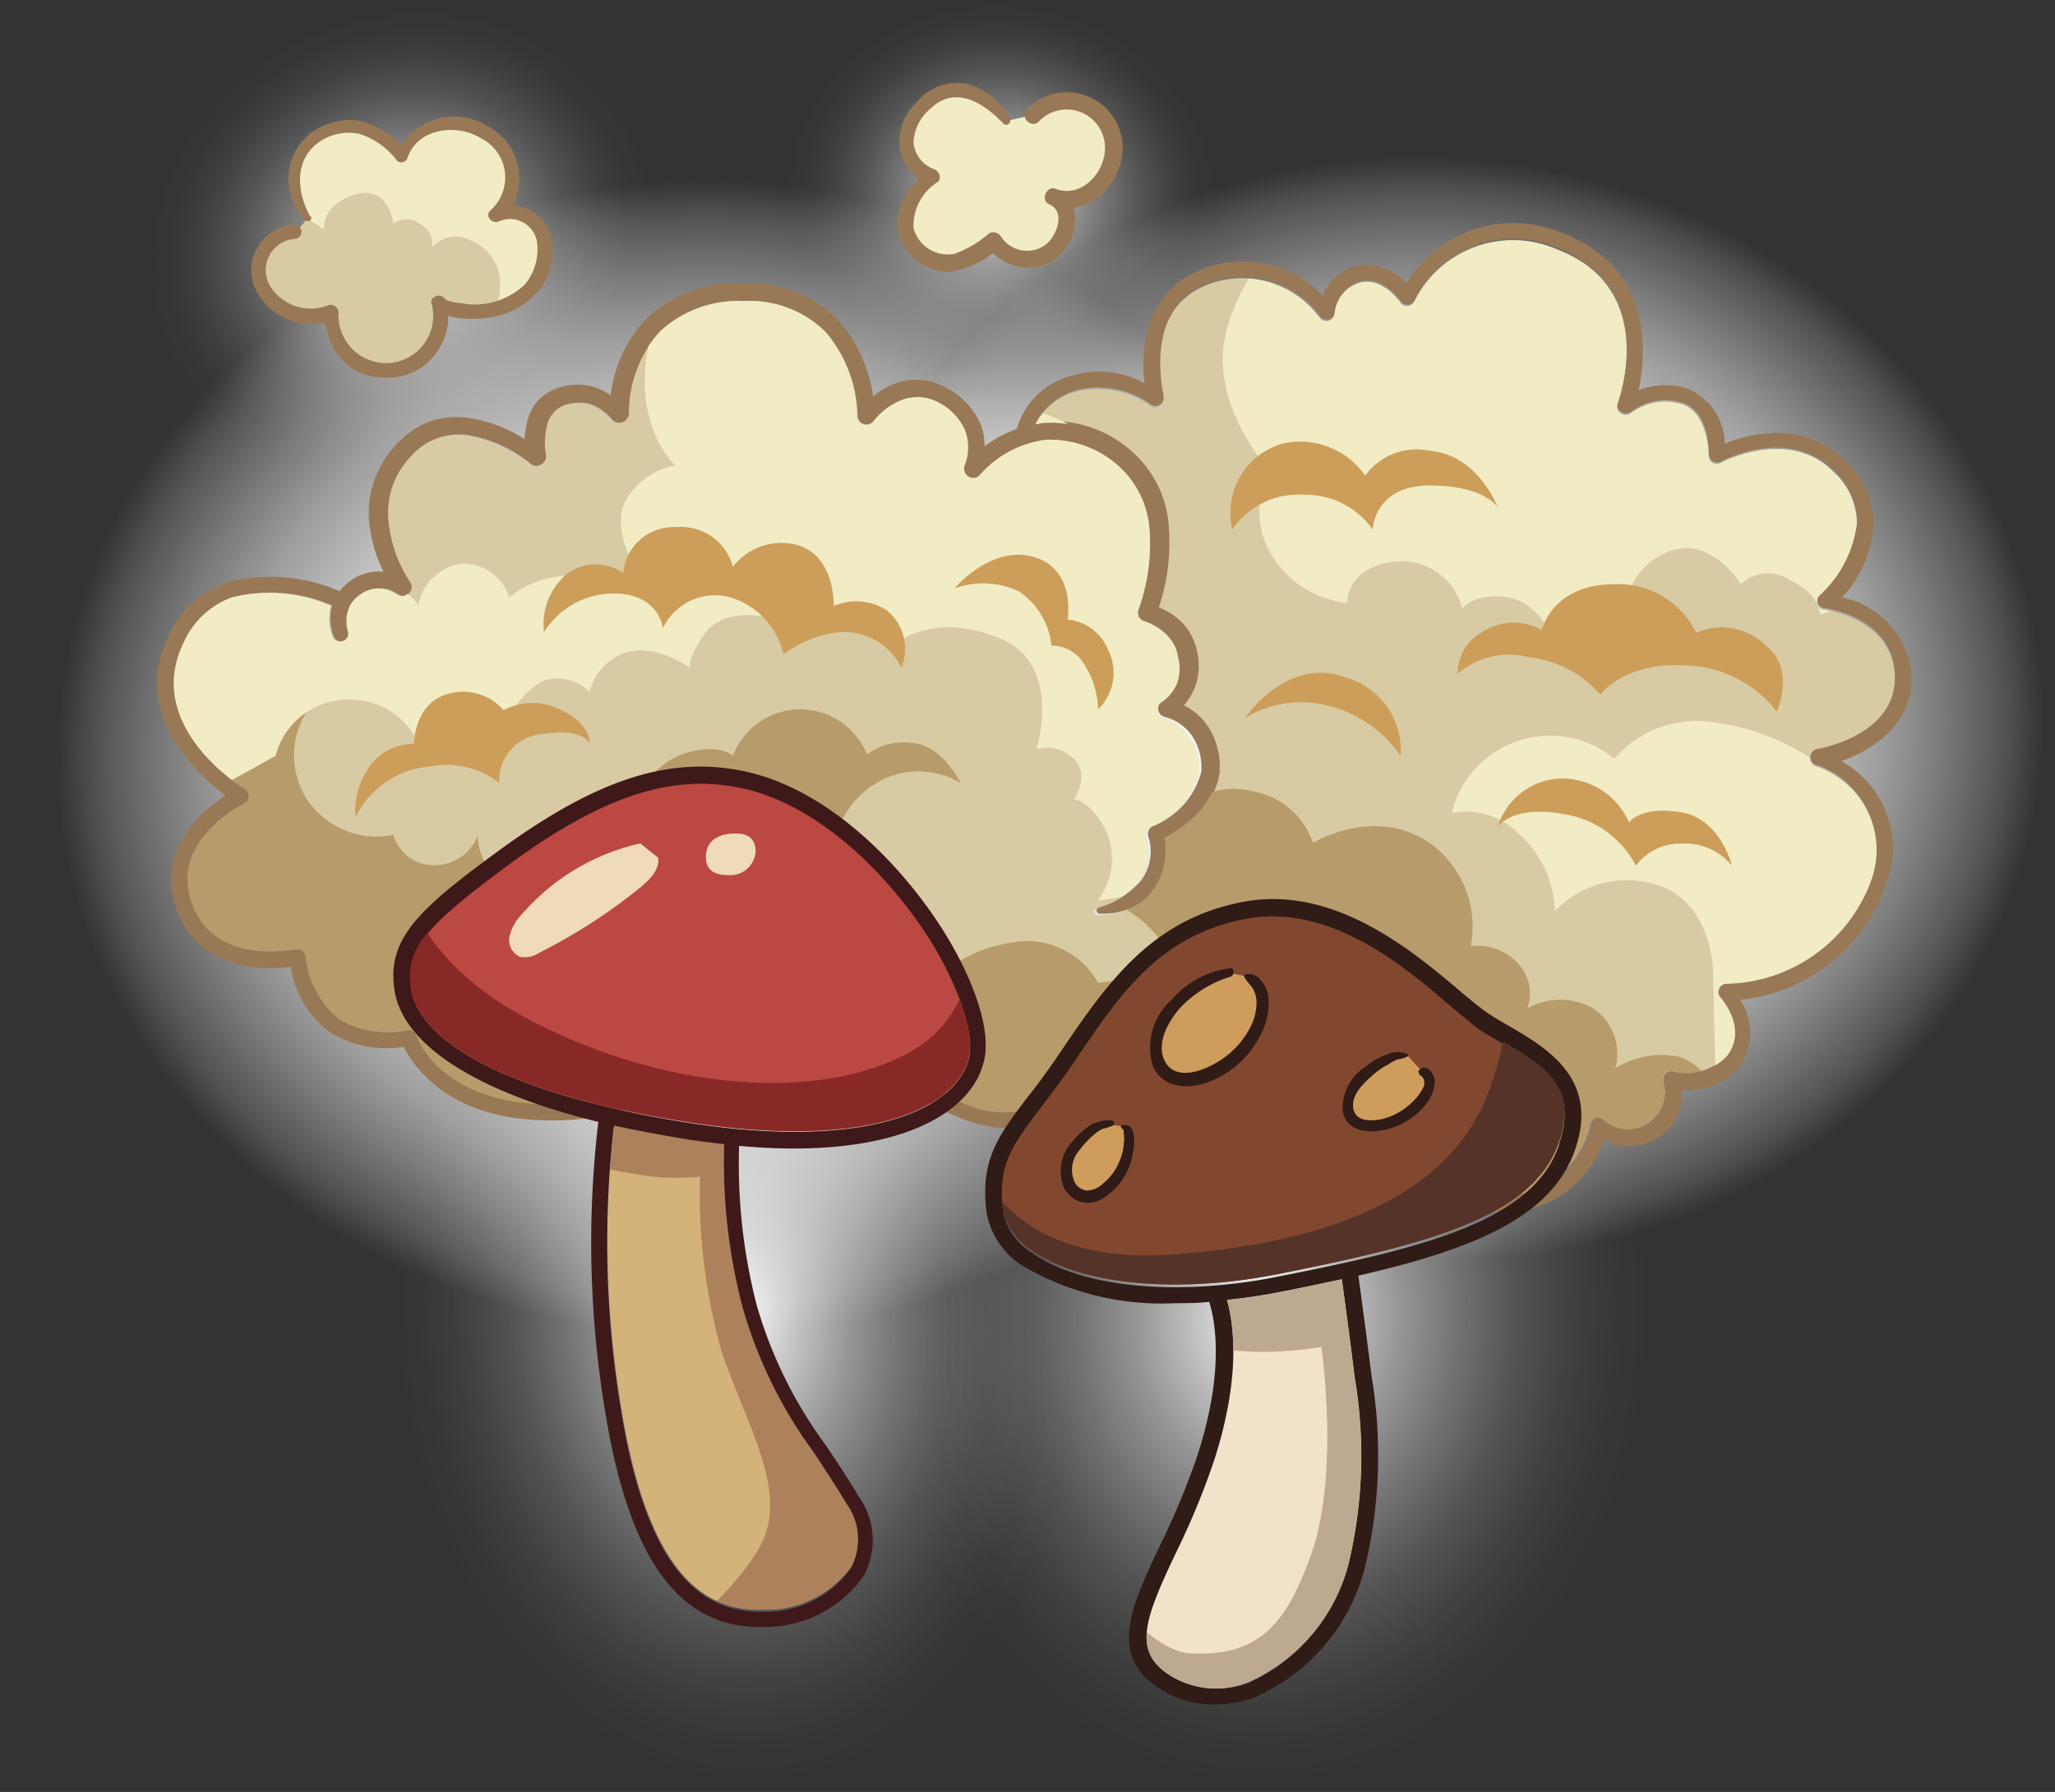 <svg id="Layer_5" data-name="Layer 5" xmlns="http://www.w3.org/2000/svg" xmlns:xlink="http://www.w3.org/1999/xlink" viewBox="0 0 93.42 81.46"><rect x="0" y="0" width="93.42" height="81.46" fill="#333333" stroke="none"/><defs><style>.cls-1{fill:none;}.cls-2{fill:url(#radial-gradient);}.cls-3{fill:url(#radial-gradient-2);}.cls-4{fill:url(#radial-gradient-3);}.cls-5{fill:url(#radial-gradient-4);}.cls-6{fill:url(#radial-gradient-5);}.cls-7{fill:url(#radial-gradient-6);}.cls-8{fill:#f2ecc4;}.cls-9{fill:#d8cba3;}.cls-10{fill:#997855;}.cls-11{clip-path:url(#clip-path);}.cls-12{clip-path:url(#clip-path-2);}.cls-13{fill:#b79b6a;}.cls-14{clip-path:url(#clip-path-3);}.cls-15{fill:#cc9e5a;}.cls-16{fill:#82482f;}.cls-17{fill:#bc4842;}.cls-18{fill:#d3b37a;}.cls-19{fill:#f2e2c9;}.cls-20{fill:#301b16;}.cls-21{fill:#3f1919;}.cls-22{fill:#ce9d5b;}.cls-23{fill:#efdab9;}.cls-24{clip-path:url(#clip-path-4);}.cls-25{fill:#563329;}.cls-26{clip-path:url(#clip-path-5);}.cls-27{fill:#bca98f;}.cls-28{clip-path:url(#clip-path-6);}.cls-29{fill:#892927;}.cls-30{clip-path:url(#clip-path-7);}.cls-31{fill:#ad815c;}</style><radialGradient id="radial-gradient" cx="69.6" cy="42.63" r="27.86" gradientTransform="matrix(0, 1, -0.9, 0, 107.97, -27.42)" gradientUnits="userSpaceOnUse"><stop offset="0" stop-color="#fff"/><stop offset="0.16" stop-color="#fff" stop-opacity="0.99"/><stop offset="0.29" stop-color="#fff" stop-opacity="0.95"/><stop offset="0.41" stop-color="#fff" stop-opacity="0.88"/><stop offset="0.53" stop-color="#fff" stop-opacity="0.79"/><stop offset="0.63" stop-color="#fff" stop-opacity="0.67"/><stop offset="0.74" stop-color="#fff" stop-opacity="0.52"/><stop offset="0.84" stop-color="#fff" stop-opacity="0.34"/><stop offset="0.94" stop-color="#fff" stop-opacity="0.15"/><stop offset="1" stop-color="#fff" stop-opacity="0"/></radialGradient><radialGradient id="radial-gradient-2" cx="36.57" cy="44.13" r="29.51" gradientTransform="translate(-4.47 -4.81) scale(1 0.89)" xlink:href="#radial-gradient"/><radialGradient id="radial-gradient-3" cx="12.36" cy="74.75" r="27.86" gradientTransform="translate(30.99 12.89) scale(0.55 0.76)" gradientUnits="userSpaceOnUse"><stop offset="0" stop-color="#fff"/><stop offset="0.04" stop-color="#fff" stop-opacity="0.93"/><stop offset="0.2" stop-color="#fff" stop-opacity="0.69"/><stop offset="0.35" stop-color="#fff" stop-opacity="0.48"/><stop offset="0.5" stop-color="#fff" stop-opacity="0.31"/><stop offset="0.64" stop-color="#fff" stop-opacity="0.17"/><stop offset="0.77" stop-color="#fff" stop-opacity="0.08"/><stop offset="0.9" stop-color="#fff" stop-opacity="0.02"/><stop offset="1" stop-color="#fff" stop-opacity="0"/></radialGradient><radialGradient id="radial-gradient-4" cx="47.87" cy="21.72" r="9.78" gradientTransform="matrix(0, 1, -0.9, 0, 69.6, -29.03)" gradientUnits="userSpaceOnUse"><stop offset="0" stop-color="#fff"/><stop offset="0.05" stop-color="#fff" stop-opacity="0.91"/><stop offset="0.2" stop-color="#fff" stop-opacity="0.67"/><stop offset="0.35" stop-color="#fff" stop-opacity="0.46"/><stop offset="0.5" stop-color="#fff" stop-opacity="0.3"/><stop offset="0.64" stop-color="#fff" stop-opacity="0.17"/><stop offset="0.77" stop-color="#fff" stop-opacity="0.08"/><stop offset="0.89" stop-color="#fff" stop-opacity="0.02"/><stop offset="1" stop-color="#fff" stop-opacity="0"/></radialGradient><radialGradient id="radial-gradient-5" cx="21.3" cy="26.9" r="11.66" gradientTransform="translate(1.43 -3.22) scale(1 0.9)" xlink:href="#radial-gradient-4"/><radialGradient id="radial-gradient-6" cx="58.81" cy="77.07" r="27.86" gradientTransform="matrix(0, 0.62, -0.76, 0, 120.47, 33.53)" xlink:href="#radial-gradient-3"/><clipPath id="clip-path" transform="translate(-4.47 -9.84)"><path class="cls-1" d="M18.44,19.78a2.52,2.52,0,0,1,3-3.91A4.77,4.77,0,0,1,22.74,17a2.4,2.4,0,0,1,2.57-1.48A2.79,2.79,0,0,1,27.57,17,2.24,2.24,0,0,1,27,19.65a1.57,1.57,0,0,1,2,.65,2.77,2.77,0,0,1-.36,2.57A3.6,3.6,0,0,1,26.49,24a3.06,3.06,0,0,1-2.06-.38,2.53,2.53,0,0,1-1.69,3c-2.82.54-3.17-1.73-3.23-2.53a2.73,2.73,0,0,1-2.3-.21,2.09,2.09,0,0,1-1-2,1.71,1.71,0,0,1,1.66-1.43"/></clipPath><clipPath id="clip-path-2" transform="translate(-4.47 -9.84)"><path class="cls-1" d="M87,44.68a.39.39,0,0,1-.25-.39.38.38,0,0,1,.31-.33c.16,0,3.88-.72,3.52-3.68-.3-2.39-3.15-2.71-3.18-2.72a.35.35,0,0,1-.31-.26.36.36,0,0,1,.1-.39,5.3,5.3,0,0,0,1.69-3.26,3.2,3.2,0,0,0-1.08-2.38c-2-2-5-.45-5.1-.38a.39.39,0,0,1-.38,0,.4.4,0,0,1-.18-.33s0-2-1.24-2.35a2.57,2.57,0,0,0-2.3.43.39.39,0,0,1-.46,0,.37.37,0,0,1-.14-.44c.07-.22,1.87-5.23-2.7-7a5,5,0,0,0-6.53,2.34.38.38,0,0,1-.31.21.35.35,0,0,1-.34-.17s-.76-1.11-1.76-.91a1.61,1.61,0,0,0-1.22,1.43.38.38,0,0,1-.68.19,4.37,4.37,0,0,0-4.91-1.58c-3.24,1.09-2.25,5-2.21,5.18a.38.38,0,0,1-.15.41.38.38,0,0,1-.43,0,4.05,4.05,0,0,0-3.34-.66,3.06,3.06,0,0,0-1.88,1.49c.11,0,.21-.05.33-.06a5.36,5.36,0,0,1,3.83,1.26,5,5,0,0,1,1.79,3.6,9.23,9.23,0,0,1-.46,3.58,3.26,3.26,0,0,1,1,.63,2.66,2.66,0,0,1,.75,1.42,2.89,2.89,0,0,1-.11,1.59,2.69,2.69,0,0,1-.5.81,2.84,2.84,0,0,1,1.12,1,3.36,3.36,0,0,1,.5,2.08,3.24,3.24,0,0,1-1,1.89,5.68,5.68,0,0,1-1.39,1,3.13,3.13,0,0,1,0,1.14,2.88,2.88,0,0,1-.59,1.32,2.6,2.6,0,0,1-1.15.83,3.07,3.07,0,0,1-1.34.21.14.14,0,0,1-.12-.15.14.14,0,0,1,.09-.12h0a4,4,0,0,0,1.92-1.22,2.22,2.22,0,0,0,.35-2,.4.4,0,0,1,.2-.49,3.64,3.64,0,0,0,2.2-2.46,2.59,2.59,0,0,0-.38-1.58,2.18,2.18,0,0,0-1.28-.92A.39.39,0,0,1,57.1,42a.37.37,0,0,1,.18-.24,1.82,1.82,0,0,0,.69-.87A2.1,2.1,0,0,0,58,39.68a1.78,1.78,0,0,0-.53-1,2.57,2.57,0,0,0-1-.6.4.4,0,0,1-.27-.5v0A8.73,8.73,0,0,0,56.73,34a4.29,4.29,0,0,0-1.51-3.06A4.64,4.64,0,0,0,52,29.83a4.79,4.79,0,0,0-3,1.62.41.41,0,0,1-.57,0,.42.42,0,0,1-.1-.47,2.18,2.18,0,0,0,0-1.61,2.63,2.63,0,0,0-1.16-1.22A2,2,0,0,0,45.55,28a3,3,0,0,0-1.38,1,.42.42,0,0,1-.59.07.44.44,0,0,1-.15-.31A6,6,0,0,0,42,24.93a4.9,4.9,0,0,0-3.74-1.4,5.21,5.21,0,0,0-3.78,1.37A5.54,5.54,0,0,0,33,28.65a.45.45,0,0,1-.45.43.43.43,0,0,1-.33-.17,2.17,2.17,0,0,0-1-.69,2,2,0,0,0-1.23.09,1.28,1.28,0,0,0-.71.89,3.17,3.17,0,0,0-.05,1.34.44.44,0,0,1-.36.49.42.42,0,0,1-.34-.09,6.11,6.11,0,0,0-2.8-1.3,2.91,2.91,0,0,0-2.67,1,3.66,3.66,0,0,0-1,2.77,6.06,6.06,0,0,0,1,2.92.39.39,0,0,1-.11.54.37.37,0,0,1-.45,0,1.5,1.5,0,0,0-.84-.27,1.37,1.37,0,0,0-.85.29,1.33,1.33,0,0,0-.53.73,1.62,1.62,0,0,0,0,.9v0a.37.37,0,0,1-.24.47.36.36,0,0,1-.47-.23,2.25,2.25,0,0,1-.06-1.38h0A7,7,0,0,0,15,37a3.84,3.84,0,0,0-2.2,2.09C11,42.85,15.41,45.6,15.6,45.71a.37.37,0,0,1,.17.34.35.35,0,0,1-.21.32c-.13.06-3.21,1.61-2.45,4.29C14,53.81,17.75,53,17.91,53a.37.37,0,0,1,.3.07.36.36,0,0,1,.15.27,4.23,4.23,0,0,0,1.54,2.85,4.33,4.33,0,0,0,3.05.49.38.38,0,0,1,.45.23c0,.12,1,2.75,5.17,3.1s5.85-1.55,5.87-1.57a.38.38,0,0,1,.5-.07,8.5,8.5,0,0,0,5,1.16A11.87,11.87,0,0,0,45.07,58a.37.37,0,0,1,.47.06s2.1,2.16,4.12,2.32a5.86,5.86,0,0,0,4.46-1.45.37.37,0,0,1,.37-.1.38.38,0,0,1,.27.28s.45,1.61,3.84,2.21,5-.82,5-.84a.39.39,0,0,1,.4-.08.39.39,0,0,1,.24.31,2.07,2.07,0,0,0,1.54,1.73,3.06,3.06,0,0,0,2.63-.74.38.38,0,0,1,.37-.08.39.39,0,0,1,.25.28c0,.1.61,2.52,3.87,2.29a4,4,0,0,0,3.83-3.22.37.37,0,0,1,.25-.3.38.38,0,0,1,.39.1,1.65,1.65,0,0,0,2,.14A1.72,1.72,0,0,0,80.09,59a.39.39,0,0,1,.09-.36.38.38,0,0,1,.36-.11A2.43,2.43,0,0,0,83,57.82c.92-1.23-.26-2.58-.31-2.63a.37.37,0,0,1-.07-.4.38.38,0,0,1,.34-.23,7.15,7.15,0,0,0,6.57-4.68A4,4,0,0,0,87,44.68Z"/></clipPath><clipPath id="clip-path-3" transform="translate(-4.47 -9.84)"><path class="cls-1" d="M87,44.68a.39.39,0,0,1-.25-.39.37.37,0,0,1,.31-.33c.16,0,3.88-.72,3.52-3.68-.3-2.39-3.15-2.71-3.18-2.72a.35.35,0,0,1-.31-.26.36.36,0,0,1,.1-.39,5.3,5.3,0,0,0,1.69-3.26,3.2,3.2,0,0,0-1.08-2.38c-2-2-5-.45-5.1-.38a.39.39,0,0,1-.38,0,.4.4,0,0,1-.18-.33s0-2-1.24-2.35a2.57,2.57,0,0,0-2.3.43.39.39,0,0,1-.46,0,.37.37,0,0,1-.14-.44c.07-.22,1.87-5.23-2.7-7a5,5,0,0,0-6.53,2.34.38.38,0,0,1-.31.21.35.35,0,0,1-.34-.17s-.76-1.11-1.76-.91a1.61,1.61,0,0,0-1.22,1.43.38.38,0,0,1-.68.19,4.37,4.37,0,0,0-4.91-1.58c-3.24,1.09-2.25,5-2.21,5.18a.38.38,0,0,1-.15.41.38.38,0,0,1-.43,0,4.05,4.05,0,0,0-3.34-.66,3.06,3.06,0,0,0-1.88,1.49c.11,0,.21-.05.33-.06a5.36,5.36,0,0,1,3.83,1.26,5,5,0,0,1,1.79,3.6,9.23,9.23,0,0,1-.46,3.58,3.26,3.26,0,0,1,1,.63,2.66,2.66,0,0,1,.75,1.42,2.89,2.89,0,0,1-.11,1.59,2.69,2.69,0,0,1-.5.81,2.84,2.84,0,0,1,1.12,1,3.36,3.36,0,0,1,.5,2.08,3.24,3.24,0,0,1-1,1.89,5.68,5.68,0,0,1-1.39,1,3.13,3.13,0,0,1,0,1.14,2.88,2.88,0,0,1-.59,1.32,2.6,2.6,0,0,1-1.15.83,3.07,3.07,0,0,1-1.34.21.14.14,0,0,1-.12-.15.14.14,0,0,1,.09-.12h0a4,4,0,0,0,1.92-1.22,2.22,2.22,0,0,0,.35-2,.4.4,0,0,1,.2-.49,3.64,3.64,0,0,0,2.2-2.46,2.59,2.59,0,0,0-.38-1.58,2.18,2.18,0,0,0-1.28-.92A.39.39,0,0,1,57.1,42a.37.37,0,0,1,.18-.24,1.82,1.82,0,0,0,.69-.87A2.1,2.1,0,0,0,58,39.68a1.73,1.73,0,0,0-.54-1,2.47,2.47,0,0,0-1-.6.4.4,0,0,1-.27-.5v0A8.73,8.73,0,0,0,56.73,34a4.29,4.29,0,0,0-1.51-3.06A4.64,4.64,0,0,0,52,29.83a4.79,4.79,0,0,0-3,1.62.41.41,0,0,1-.57,0,.42.42,0,0,1-.1-.47,2.18,2.18,0,0,0,0-1.61,2.63,2.63,0,0,0-1.16-1.22A2,2,0,0,0,45.55,28a3,3,0,0,0-1.38,1,.42.42,0,0,1-.59.07.44.44,0,0,1-.15-.31A6,6,0,0,0,42,24.93a4.9,4.9,0,0,0-3.74-1.4,5.21,5.21,0,0,0-3.78,1.37A5.54,5.54,0,0,0,33,28.65a.45.45,0,0,1-.45.43.43.43,0,0,1-.33-.17,2.17,2.17,0,0,0-1-.69,2,2,0,0,0-1.23.09,1.28,1.28,0,0,0-.71.89,3.17,3.17,0,0,0-.05,1.34.44.44,0,0,1-.36.49.42.42,0,0,1-.34-.09,6.11,6.11,0,0,0-2.8-1.3,2.91,2.91,0,0,0-2.67,1,3.66,3.66,0,0,0-1,2.77,6.06,6.06,0,0,0,1,2.92.39.39,0,0,1-.11.54.37.37,0,0,1-.45,0,1.5,1.5,0,0,0-.84-.27,1.37,1.37,0,0,0-.85.29,1.33,1.33,0,0,0-.53.73,1.62,1.62,0,0,0,0,.9v0a.37.37,0,0,1-.24.47.36.36,0,0,1-.47-.23,2.25,2.25,0,0,1-.06-1.38h0A7,7,0,0,0,15,37a3.82,3.82,0,0,0-2.2,2.09C11,42.85,15.41,45.6,15.6,45.71a.37.37,0,0,1,.17.34.35.35,0,0,1-.21.32c-.13.06-3.21,1.61-2.45,4.29C14,53.81,17.75,53,17.91,53a.37.37,0,0,1,.3.07.36.36,0,0,1,.15.27,4.23,4.23,0,0,0,1.54,2.85,4.33,4.33,0,0,0,3.05.49.36.36,0,0,1,.44.23c.05.12,1.05,2.75,5.18,3.1s5.85-1.55,5.87-1.57a.38.38,0,0,1,.5-.07,8.5,8.5,0,0,0,5,1.16A11.87,11.87,0,0,0,45.07,58a.37.37,0,0,1,.47.06s2.1,2.16,4.12,2.32a5.86,5.86,0,0,0,4.46-1.45.37.37,0,0,1,.37-.1.38.38,0,0,1,.27.28s.45,1.61,3.84,2.21,5-.82,5-.84a.38.38,0,0,1,.64.23,2.07,2.07,0,0,0,1.54,1.73,3.06,3.06,0,0,0,2.63-.74.38.38,0,0,1,.37-.08.39.39,0,0,1,.25.28c0,.1.61,2.52,3.87,2.29a4,4,0,0,0,3.83-3.22.37.37,0,0,1,.25-.3.38.38,0,0,1,.39.1,1.64,1.64,0,0,0,2,.14A1.71,1.71,0,0,0,80.09,59a.39.39,0,0,1,.09-.36.38.38,0,0,1,.36-.11A2.43,2.43,0,0,0,83,57.82c.92-1.23-.26-2.58-.31-2.63a.37.37,0,0,1-.07-.4.38.38,0,0,1,.34-.23,7.15,7.15,0,0,0,6.57-4.68A4,4,0,0,0,87,44.68Z"/></clipPath><clipPath id="clip-path-4" transform="translate(-4.47 -9.84)"><path class="cls-1" d="M72.73,57.15c-.44-.26-.85-.49-1.22-.76s-.74-.58-1.21-1c-1.8-1.53-4.69-4-8-4a6.26,6.26,0,0,0-1.21.11c-3.93.74-5.72,3.41-7.8,6.49-.59.87-1.09,1.52-1.53,2.1-1.28,1.67-2,2.59-1.71,4.68a2.82,2.82,0,0,0,1.29,1.89c2.22,1.59,6.6,2,11.17,1.11,6.77-1.35,11.65-2.57,12.82-6C76.25,59.18,74.54,58.19,72.73,57.15Z"/></clipPath><clipPath id="clip-path-5" transform="translate(-4.47 -9.84)"><path class="cls-1" d="M65.47,68c-.9.19-1.82.39-2.8.58-.81.16-1.63.28-2.42.36.28,1,.68,3.4-.6,7.33a34.48,34.48,0,0,1-1.72,4.15c-1.42,3-2,4.49-.27,5.59a4,4,0,0,0,3.58.29A8.18,8.18,0,0,0,65.76,81a21.14,21.14,0,0,0,.3-8.47C65.8,70.41,65.57,68.73,65.47,68Z"/></clipPath><clipPath id="clip-path-6" transform="translate(-4.47 -9.84)"><path class="cls-1" d="M38.18,45.64a8.88,8.88,0,0,0-1.85-.2c-2.57,0-5.26,1.14-8.65,3.61-3.74,2.73-4.85,3.88-4.52,5.76.46,2.63,5,4.83,12.34,6,8.13,1.33,12.39-.47,13-2.84.28-1.08-.39-3.17-1.72-5.33C45,49.78,41.82,46.42,38.18,45.64Z"/></clipPath><clipPath id="clip-path-7" transform="translate(-4.47 -9.84)"><path class="cls-1" d="M37.39,61.85c-.64-.07-1.31-.15-2-.27-1.05-.17-2-.36-3-.57a46.36,46.36,0,0,0,.36,13c1.35,8.2,4.3,9.06,6.44,9a4.75,4.75,0,0,0,4-2,2.71,2.71,0,0,0-.24-2.82c-.5-.84-1-1.58-1.46-2.29a20.78,20.78,0,0,1-3.25-6.59A26,26,0,0,1,37.39,61.85Z"/></clipPath></defs><title>Spores currency</title><ellipse class="cls-2" cx="69.51" cy="42.18" rx="25.62" ry="28.41" transform="translate(16.19 97.33) rotate(-84.32)"/><ellipse class="cls-3" cx="32.09" cy="34.29" rx="30.09" ry="26.65"/><ellipse class="cls-4" cx="37.79" cy="69.73" rx="15.62" ry="21.59" transform="translate(-10.12 -6.47) rotate(-4.75)"/><ellipse class="cls-5" cx="50" cy="18.84" rx="8.99" ry="9.97" transform="translate(21.83 56.89) rotate(-84.32)"/><ellipse class="cls-6" cx="22.73" cy="21.06" rx="11.89" ry="10.72" transform="translate(-11.31 1.93) rotate(-25.38)"/><ellipse class="cls-7" cx="61.87" cy="69.73" rx="21.59" ry="17.48" transform="translate(-15.33 118.21) rotate(-87.14)"/><path class="cls-8" d="M50.24,15.34a3.87,3.87,0,0,0-1.17-1.11A2.11,2.11,0,0,0,47.5,14a2.51,2.51,0,0,0-1.3.95,2.57,2.57,0,0,0-.48.91,1.76,1.76,0,0,0,1.15,2s-2.26,1.74-.68,3.32c1.36,1.36,2.75.13,3.48-.4a1.85,1.85,0,0,0,2,.75A1.82,1.82,0,0,0,53,19.76a1,1,0,0,0-.61-1,1.8,1.8,0,0,0,1.65-.2,2.38,2.38,0,0,0,1.11-2.12,2.23,2.23,0,0,0-1.38-1.93,2.11,2.11,0,0,0-2.3.54" transform="translate(-4.47 -9.84)"/><path class="cls-9" d="M18.44,19.78a2.52,2.52,0,0,1,3-3.91A4.77,4.77,0,0,1,22.74,17a2.4,2.4,0,0,1,2.57-1.48A2.79,2.79,0,0,1,27.57,17,2.24,2.24,0,0,1,27,19.65a1.57,1.57,0,0,1,2,.65,2.77,2.77,0,0,1-.36,2.57A3.6,3.6,0,0,1,26.49,24a3.06,3.06,0,0,1-2.06-.38,2.53,2.53,0,0,1-1.69,3c-2.82.54-3.17-1.73-3.23-2.53a2.73,2.73,0,0,1-2.3-.21,2.09,2.09,0,0,1-1-2,1.71,1.71,0,0,1,1.66-1.43" transform="translate(-4.47 -9.84)"/><path class="cls-9" d="M87,44.68a.39.39,0,0,1-.25-.39.37.37,0,0,1,.31-.33c.16,0,3.88-.72,3.52-3.68-.3-2.39-3.15-2.71-3.18-2.72a.35.35,0,0,1-.31-.26.36.36,0,0,1,.1-.39,5.3,5.3,0,0,0,1.69-3.26,3.2,3.2,0,0,0-1.08-2.38c-2-2-5-.45-5.1-.38a.39.39,0,0,1-.38,0,.4.4,0,0,1-.18-.33s0-2-1.24-2.35a2.57,2.57,0,0,0-2.3.43.39.39,0,0,1-.46,0,.37.37,0,0,1-.14-.44c.07-.22,1.87-5.23-2.7-7a5,5,0,0,0-6.53,2.34.38.38,0,0,1-.31.21.35.35,0,0,1-.34-.17s-.76-1.11-1.76-.91a1.61,1.61,0,0,0-1.22,1.43.38.38,0,0,1-.68.19,4.37,4.37,0,0,0-4.91-1.58c-3.24,1.09-2.25,5-2.21,5.18a.38.38,0,0,1-.15.41.38.38,0,0,1-.43,0,4.05,4.05,0,0,0-3.34-.66,3.06,3.06,0,0,0-1.88,1.49c.11,0,.21-.05.33-.06a5.36,5.36,0,0,1,3.83,1.26,5,5,0,0,1,1.79,3.6,9.23,9.23,0,0,1-.46,3.58,3.26,3.26,0,0,1,1,.63,2.66,2.66,0,0,1,.75,1.42,2.89,2.89,0,0,1-.11,1.59,2.69,2.69,0,0,1-.5.81,2.84,2.84,0,0,1,1.12,1,3.36,3.36,0,0,1,.5,2.08,3.24,3.24,0,0,1-1,1.89,5.68,5.68,0,0,1-1.39,1,3.13,3.13,0,0,1,0,1.14,2.88,2.88,0,0,1-.59,1.32,2.6,2.6,0,0,1-1.15.83,3.07,3.07,0,0,1-1.34.21.14.14,0,0,1-.12-.15.14.14,0,0,1,.09-.12h0a4,4,0,0,0,1.92-1.22,2.22,2.22,0,0,0,.35-2,.4.4,0,0,1,.2-.49,3.64,3.64,0,0,0,2.2-2.46,2.59,2.59,0,0,0-.38-1.58,2.18,2.18,0,0,0-1.28-.92A.39.39,0,0,1,57.1,42a.37.37,0,0,1,.18-.24,1.82,1.82,0,0,0,.69-.87A2.1,2.1,0,0,0,58,39.68a1.73,1.73,0,0,0-.54-1,2.47,2.47,0,0,0-1-.6.4.4,0,0,1-.27-.5v0A8.73,8.73,0,0,0,56.73,34a4.29,4.29,0,0,0-1.51-3.06A4.64,4.64,0,0,0,52,29.83a4.79,4.79,0,0,0-3,1.62.41.41,0,0,1-.57,0,.42.42,0,0,1-.1-.47,2.18,2.18,0,0,0,0-1.61,2.63,2.63,0,0,0-1.16-1.22A2,2,0,0,0,45.55,28a3,3,0,0,0-1.38,1,.42.42,0,0,1-.59.07.44.44,0,0,1-.15-.31A6,6,0,0,0,42,24.93a4.9,4.9,0,0,0-3.74-1.4,5.21,5.21,0,0,0-3.78,1.37A5.54,5.54,0,0,0,33,28.65a.45.45,0,0,1-.45.43.43.43,0,0,1-.33-.17,2.17,2.17,0,0,0-1-.69,2,2,0,0,0-1.23.09,1.28,1.28,0,0,0-.71.89,3.17,3.17,0,0,0-.05,1.34.44.44,0,0,1-.36.49.42.42,0,0,1-.34-.09,6.11,6.11,0,0,0-2.8-1.3,2.91,2.91,0,0,0-2.67,1,3.66,3.66,0,0,0-1,2.77,6.06,6.06,0,0,0,1,2.92.39.39,0,0,1-.11.54.37.37,0,0,1-.45,0,1.5,1.5,0,0,0-.84-.27,1.37,1.37,0,0,0-.85.29,1.33,1.33,0,0,0-.53.73,1.62,1.62,0,0,0,0,.9v0a.37.37,0,0,1-.24.47.36.36,0,0,1-.47-.23,2.25,2.25,0,0,1-.06-1.38h0A7,7,0,0,0,15,37a3.82,3.82,0,0,0-2.2,2.09C11,42.85,15.41,45.6,15.6,45.71a.37.37,0,0,1,.17.34.35.35,0,0,1-.21.32c-.13.06-3.21,1.61-2.45,4.29C14,53.81,17.75,53,17.91,53a.37.37,0,0,1,.3.07.36.36,0,0,1,.15.27,4.23,4.23,0,0,0,1.54,2.85,4.33,4.33,0,0,0,3.05.49.36.36,0,0,1,.44.23c.05.12,1.05,2.75,5.18,3.1s5.85-1.55,5.87-1.57a.38.38,0,0,1,.5-.07,8.5,8.5,0,0,0,5,1.16A11.87,11.87,0,0,0,45.07,58a.37.37,0,0,1,.47.06s2.1,2.16,4.12,2.32a5.86,5.86,0,0,0,4.46-1.45.37.37,0,0,1,.37-.1.38.38,0,0,1,.27.28s.45,1.61,3.84,2.21,5-.82,5-.84a.38.38,0,0,1,.64.23,2.07,2.07,0,0,0,1.54,1.73,3.06,3.06,0,0,0,2.63-.74.38.38,0,0,1,.37-.08.39.39,0,0,1,.25.28c0,.1.61,2.52,3.87,2.29a4,4,0,0,0,3.83-3.22.37.37,0,0,1,.25-.3.38.38,0,0,1,.39.1,1.64,1.64,0,0,0,2,.14A1.71,1.71,0,0,0,80.09,59a.39.39,0,0,1,.09-.36.38.38,0,0,1,.36-.11A2.43,2.43,0,0,0,83,57.82c.92-1.23-.26-2.58-.31-2.63a.37.37,0,0,1-.07-.4.38.38,0,0,1,.34-.23,7.15,7.15,0,0,0,6.57-4.68A4,4,0,0,0,87,44.68Z" transform="translate(-4.47 -9.84)"/><path class="cls-10" d="M88.18,44.44c1.56-.55,3.45-1.85,3.16-4.25A4,4,0,0,0,88.21,37a5.48,5.48,0,0,0,1.44-3.28,3.89,3.89,0,0,0-1.31-2.94C86.46,28.89,84,29.58,82.88,30a2.76,2.76,0,0,0-1.76-2.52,3.32,3.32,0,0,0-2.16.1c.37-1.73.64-5.51-3.36-7.1a5.69,5.69,0,0,0-7.2,2.24,2.36,2.36,0,0,0-2.17-.8,2.2,2.2,0,0,0-1.63,1.36A5,5,0,0,0,59.33,22c-2.9,1-3,3.83-2.83,5.26a4.3,4.3,0,0,0-3.32-.34,3.49,3.49,0,0,0-2.49,2.42,5.59,5.59,0,0,0-1.46.79,2.73,2.73,0,0,0-.18-1,3.38,3.38,0,0,0-1.51-1.63,2.8,2.8,0,0,0-2.23-.28,3.49,3.49,0,0,0-1.15.64,6.62,6.62,0,0,0-1.58-3.47,5.78,5.78,0,0,0-4.35-1.67,6,6,0,0,0-4.38,1.61,6.12,6.12,0,0,0-1.62,3.47,3.1,3.1,0,0,0-.8-.38,2.75,2.75,0,0,0-1.81.14A2.05,2.05,0,0,0,28.44,29a3.23,3.23,0,0,0-.12.8,6.43,6.43,0,0,0-2.5-.95A3.77,3.77,0,0,0,24,29a3.94,3.94,0,0,0-1.52,1.06,4.47,4.47,0,0,0-1.24,3.37,6.55,6.55,0,0,0,.66,2.39l-.23,0a2.23,2.23,0,0,0-1.31.45,2.4,2.4,0,0,0-.45.45,7.78,7.78,0,0,0-5.16-.39A4.55,4.55,0,0,0,12.1,38.8c-1.66,3.52,1.37,6.27,2.61,7.2-1,.66-3,2.34-2.32,4.86.8,2.83,3.61,3.17,5.29,2.93a4.61,4.61,0,0,0,1.81,3,5,5,0,0,0,3.33.64c.41.81,1.84,3,5.68,3.3s5.66-1,6.28-1.6A9.4,9.4,0,0,0,40,60.26a12.84,12.84,0,0,0,5.23-1.51,8.2,8.2,0,0,0,4.39,2.34,6.7,6.7,0,0,0,4.65-1.32c.41.66,1.49,1.78,4.21,2.26a7.28,7.28,0,0,0,5.21-.68,2.73,2.73,0,0,0,1.94,1.78,3.59,3.59,0,0,0,2.91-.57,4.07,4.07,0,0,0,4,2.37l.47,0a4.74,4.74,0,0,0,4.37-3.29,2.4,2.4,0,0,0,2.48-.09,2.31,2.31,0,0,0,1.06-2.17,3,3,0,0,0,2.65-1.09,2.66,2.66,0,0,0,0-3,7.83,7.83,0,0,0,6.59-5.13A4.53,4.53,0,0,0,88.18,44.44Zm1.3,5.44a7.15,7.15,0,0,1-6.57,4.68.38.38,0,0,0-.34.23.37.37,0,0,0,.07.4c0,.05,1.23,1.4.31,2.63a2.43,2.43,0,0,1-2.41.73.38.38,0,0,0-.36.11.39.39,0,0,0-.09.36,1.72,1.72,0,0,1-.63,1.86,1.65,1.65,0,0,1-2-.14.38.38,0,0,0-.39-.1.37.37,0,0,0-.25.3,4,4,0,0,1-3.83,3.22c-3.26.23-3.85-2.19-3.87-2.29a.39.39,0,0,0-.25-.28.38.38,0,0,0-.37.08,3.06,3.06,0,0,1-2.63.74,2.07,2.07,0,0,1-1.54-1.73.39.39,0,0,0-.24-.31.39.39,0,0,0-.4.08s-1.57,1.46-5,.84-3.84-2.2-3.84-2.21a.38.38,0,0,0-.27-.28.37.37,0,0,0-.37.1,5.86,5.86,0,0,1-4.46,1.45c-2-.16-4.09-2.3-4.12-2.32a.37.37,0,0,0-.47-.06,11.87,11.87,0,0,1-5.13,1.54,8.5,8.5,0,0,1-5-1.16.38.38,0,0,0-.5.07s-1.7,1.94-5.87,1.57-5.13-3-5.17-3.1a.38.38,0,0,0-.45-.23,4.33,4.33,0,0,1-3.05-.49,4.23,4.23,0,0,1-1.54-2.85.36.36,0,0,0-.15-.27.37.37,0,0,0-.3-.07c-.16,0-3.91.83-4.8-2.32-.76-2.68,2.32-4.23,2.45-4.29a.35.35,0,0,0,.21-.32.37.37,0,0,0-.17-.34c-.19-.11-4.58-2.86-2.83-6.59A3.84,3.84,0,0,1,15,37a7,7,0,0,1,4.57.36h0a2.25,2.25,0,0,0,.06,1.38.36.36,0,0,0,.47.23.37.37,0,0,0,.24-.47v0a1.62,1.62,0,0,1,0-.9,1.33,1.33,0,0,1,.53-.73,1.37,1.37,0,0,1,.85-.29,1.5,1.5,0,0,1,.84.27.37.37,0,0,0,.45,0,.39.39,0,0,0,.11-.54,6.06,6.06,0,0,1-1-2.92,3.66,3.66,0,0,1,1-2.77,2.91,2.91,0,0,1,2.67-1,6.11,6.11,0,0,1,2.8,1.3.42.42,0,0,0,.34.09.44.44,0,0,0,.36-.49,3.17,3.17,0,0,1,.05-1.34,1.28,1.28,0,0,1,.71-.89,2,2,0,0,1,1.23-.09,2.17,2.17,0,0,1,1,.69.43.43,0,0,0,.33.17.45.45,0,0,0,.45-.43,5.54,5.54,0,0,1,1.44-3.75,5.21,5.21,0,0,1,3.78-1.37A4.9,4.9,0,0,1,42,24.93a6,6,0,0,1,1.46,3.8.44.44,0,0,0,.15.31.42.42,0,0,0,.59-.07,3,3,0,0,1,1.38-1,2,2,0,0,1,1.59.21A2.63,2.63,0,0,1,48.3,29.4a2.18,2.18,0,0,1,0,1.61.42.42,0,0,0,.1.47.41.41,0,0,0,.57,0,4.79,4.79,0,0,1,3-1.62,4.64,4.64,0,0,1,3.26,1.08A4.29,4.29,0,0,1,56.73,34a8.73,8.73,0,0,1-.51,3.58v0a.4.4,0,0,0,.27.5,2.57,2.57,0,0,1,1,.6,1.78,1.78,0,0,1,.53,1A2.1,2.1,0,0,1,58,40.85a1.82,1.82,0,0,1-.69.87.37.37,0,0,0-.18.24.39.39,0,0,0,.29.47,2.18,2.18,0,0,1,1.28.92,2.59,2.59,0,0,1,.38,1.58,3.64,3.64,0,0,1-2.2,2.46.4.4,0,0,0-.2.49,2.22,2.22,0,0,1-.35,2,4,4,0,0,1-1.92,1.22h0a.14.14,0,0,0-.09.12.14.14,0,0,0,.12.15,3.07,3.07,0,0,0,1.34-.21,2.6,2.6,0,0,0,1.15-.83,2.88,2.88,0,0,0,.59-1.32,3.13,3.13,0,0,0,0-1.14,5.68,5.68,0,0,0,1.39-1,3.24,3.24,0,0,0,1-1.89,3.36,3.36,0,0,0-.5-2.08,2.84,2.84,0,0,0-1.12-1,2.69,2.69,0,0,0,.5-.81,2.89,2.89,0,0,0,.11-1.59,2.66,2.66,0,0,0-.75-1.42,3.26,3.26,0,0,0-1-.63,9.23,9.23,0,0,0,.46-3.58,5,5,0,0,0-1.79-3.6A5.36,5.36,0,0,0,51.89,29c-.12,0-.22.05-.33.06a3.06,3.06,0,0,1,1.88-1.49,4.05,4.05,0,0,1,3.34.66.38.38,0,0,0,.43,0,.38.38,0,0,0,.15-.41c0-.16-1-4.09,2.21-5.18a4.37,4.37,0,0,1,4.91,1.58.38.38,0,0,0,.68-.19,1.61,1.61,0,0,1,1.22-1.43c1-.2,1.75.9,1.76.91a.35.35,0,0,0,.34.17.38.38,0,0,0,.31-.21,5,5,0,0,1,6.53-2.34c4.57,1.81,2.77,6.82,2.7,7a.37.37,0,0,0,.14.44.39.39,0,0,0,.46,0,2.57,2.57,0,0,1,2.3-.43c1.28.36,1.24,2.33,1.24,2.35a.4.4,0,0,0,.18.33.39.39,0,0,0,.38,0c.12-.07,3.06-1.62,5.1.38a3.2,3.2,0,0,1,1.08,2.38,5.3,5.3,0,0,1-1.69,3.26.36.36,0,0,0-.1.39.35.35,0,0,0,.31.26s2.88.33,3.18,2.72c.36,3-3.36,3.65-3.52,3.68a.38.38,0,0,0-.31.33.39.39,0,0,0,.25.39A4,4,0,0,1,89.48,49.88Z" transform="translate(-4.47 -9.84)"/><path class="cls-10" d="M50.4,15.24a3.28,3.28,0,0,0-1.94-1.58,2.34,2.34,0,0,0-2.3.81,2.48,2.48,0,0,0-.79,2.12,2.16,2.16,0,0,0,1.4,1.62l-.15-.59c-.9.7-1.69,1.94-1.21,3.09a2.43,2.43,0,0,0,2.23,1.49,4.2,4.2,0,0,0,2.23-1.07L49.33,21a2.22,2.22,0,0,0,3.28.48c.89-.8,1.12-2.52-.16-3.06l-.2.74c1.94.73,3.72-1.5,3.15-3.31a2.53,2.53,0,0,0-4.24-1.05c-.35.37.2.92.55.55a1.74,1.74,0,0,1,2.92.71c.39,1.24-.82,2.88-2.18,2.36-.4-.15-.7.53-.29.7.79.34.34,1.48-.18,1.86a1.41,1.41,0,0,1-2-.38.41.41,0,0,0-.55-.15,4.78,4.78,0,0,1-1.58.93A1.61,1.61,0,0,1,46,20.21a2.34,2.34,0,0,1,1.09-2.09c.22-.18.06-.51-.16-.59A1.42,1.42,0,0,1,46,16.32a2.1,2.1,0,0,1,.77-1.54c1.13-1.1,2.44-.25,3.32.69a.19.19,0,0,0,.29-.23Z" transform="translate(-4.47 -9.84)"/><g class="cls-11"><path class="cls-8" d="M16.79,18.68l2.4,1.58s-.1-1.13,1.43-1.58S22.35,20,22.35,20a1.06,1.06,0,0,1,1.2,0,1.09,1.09,0,0,1,.57,1.08s.85-1.1,2.27,0c1.83,1.41,0,4.13,0,4.13L31.33,24V16.28l-2.6-3.53-8.11.06L16.21,15Z" transform="translate(-4.47 -9.84)"/></g><path class="cls-10" d="M18.58,19.7c-.64-1.14-.76-2.69.5-3.47a2.38,2.38,0,0,1,1.71-.31,3.43,3.43,0,0,1,1.74,1.24A.3.3,0,0,0,23,17c.47-1.34,2.22-1.55,3.31-.89a2,2,0,0,1,.46,3.29c-.28.25.07.65.38.5a1.25,1.25,0,0,1,1.72.87,2.47,2.47,0,0,1-.54,2,3.29,3.29,0,0,1-2,.9,3.1,3.1,0,0,1-.91-.05c-.13,0-.65-.08-.72-.19-.19-.3-.75-.11-.6.25a2.15,2.15,0,0,1-2.49,2.63,2.18,2.18,0,0,1-1.75-2.26.36.36,0,0,0-.45-.34,2.17,2.17,0,0,1-2.65-.85A1.42,1.42,0,0,1,17.9,20.7a.33.33,0,0,0,0-.65A2.08,2.08,0,0,0,16,22.79a2.82,2.82,0,0,0,3.63,1.6l-.45-.34c.13,1.57,1,2.92,2.71,2.95a2.69,2.69,0,0,0,2.52-1.28,2.74,2.74,0,0,0,.32-2.29l-.57.33c.4.61,1.73.62,2.35.54a3.57,3.57,0,0,0,2.65-1.52,2.87,2.87,0,0,0,.15-2.71,1.9,1.9,0,0,0-2.43-.69l.38.5a2.68,2.68,0,0,0-.58-4.28,2.87,2.87,0,0,0-4.2,1.27l.49-.13a3.85,3.85,0,0,0-2.17-1.41,3,3,0,0,0-2.15.52,2.66,2.66,0,0,0-.3,4c.13.11.34,0,.25-.19Z" transform="translate(-4.47 -9.84)"/><g class="cls-12"><path class="cls-13" d="M12.81,34.85s-.87,4.6,1.26,6.51c2.4,2.15,4.36.82,4.36.82a3.66,3.66,0,0,0,0,4,3.78,3.78,0,0,0,3.92,1.61,1.91,1.91,0,0,0,1.8,1.38,2.09,2.09,0,0,0,2.05-1.38S26,49.82,29,51.27a5.91,5.91,0,0,0,5.42,0s0,2.23,3.8,2.79,5.62-.69,5.62-.69L42.37,64.66l-22.49,1.2-8.4-10.54-7-8.53,1-8Z" transform="translate(-4.47 -9.84)"/><path class="cls-13" d="M45.84,55.69a6.65,6.65,0,0,1,4.61-3,3.7,3.7,0,0,1,3.94,1.83l3.83-.5a9.33,9.33,0,0,0-1.64-2.15C55.63,51,55.12,51,55.12,51s1.73-.38,1.88-1.89.21-1.84.21-1.84,1.94-2.08,4.25-1.45a3.53,3.53,0,0,1,2.7,2.34s2.78-1.72,5.3,0a4.69,4.69,0,0,1,1.87,4.7,2.44,2.44,0,0,1,2,.63,2,2,0,0,1,.57,2.19,3.08,3.08,0,0,1,3,0,2.49,2.49,0,0,1,1,2.73,3.91,3.91,0,0,1,2.6-.58c1.82.08,3.78,4.43,3.78,4.43L67.59,70.54l-19-.57-3.42-5.73Z" transform="translate(-4.47 -9.84)"/><path class="cls-13" d="M33.08,47.2a4,4,0,0,1,2.21-3c1.77-.69,2.5,0,2.5,0a3.27,3.27,0,0,1,6.09-.07,2.81,2.81,0,0,1,2-.52c1.41.06,2.27,1.83,2.27,1.83a3.74,3.74,0,0,0-3.85,0,4.21,4.21,0,0,0-2,3.24,6.15,6.15,0,0,0-4.68-2A27,27,0,0,0,33.08,47.2Z" transform="translate(-4.47 -9.84)"/></g><g class="cls-14"><path class="cls-8" d="M63.72,19.32s-3.1,3-3.6,6.06,2.08,5.87,2.08,5.87a3.81,3.81,0,0,0,.19,4,4.59,4.59,0,0,0,3.33,2s-.11-1.64,2.23-1.89a2.86,2.86,0,0,1,3,2.15s.5-.76,2.08-.51,2.21,2.27,2.21,2.27l3.16-1.45A2.89,2.89,0,0,1,80.14,35c2-1,3.47,1.39,3.47,1.39a1.79,1.79,0,0,1,2.21-.19c1.45.69,1.39,1.58,1.39,1.58l7-2.47L92.14,22.66,74.39,15Z" transform="translate(-4.47 -9.84)"/><path class="cls-8" d="M70.47,46.79a4.6,4.6,0,0,1,7.39-2.46,4.94,4.94,0,0,1,4-1.71,10.6,10.6,0,0,1,4.86,1.64l6.82.43-3,14.23-8,3.62-.19-8.48s0-3.38-2.78-4.06a4.51,4.51,0,0,0-4.42,1.27,4.89,4.89,0,0,0-1.64-3.53A3.42,3.42,0,0,0,70.47,46.79Z" transform="translate(-4.47 -9.84)"/><path class="cls-8" d="M39.84,20.64s-5.3,1.58-5.93,5.12S35.17,31,35.17,31A3.27,3.27,0,0,0,33,32.45c-.89,1.33.44,3.35.44,3.35L31,36.68H33.4l1.39.89L37,36.49l3.16.64,1.64.44,3.73,1.32s1.68-1.2,4.47,0,1.59,5,1.59,5a1.74,1.74,0,0,1,1.7.45c.76.75,0,1.83,0,1.83s.83.06,1.52,1.58a3.12,3.12,0,0,1-.42,3s2.51-.06,2.82-1.62a3.63,3.63,0,0,0,0-1.8A3.89,3.89,0,0,0,59.11,45c.37-1.51-1.77-2.84-1.77-2.84s1.95-2,.82-3.41-2-.82-2-.82,2.59-5-1.75-8C51.11,27.74,50,28.54,50,28.54l-1.43-4.93Z" transform="translate(-4.47 -9.84)"/><path class="cls-8" d="M21.27,36.37c1.77,0,2.21,1,2.21,1a2.36,2.36,0,0,1,1.9-1.9A2.18,2.18,0,0,1,27.62,37,4.38,4.38,0,0,1,31,36.05a5.82,5.82,0,0,1,3.39,1.27s.64-1,2.6-.83,2.17,1.37,2.17,1.37-1.78-.36-2.6.72-.73,1.61-.73,1.61-1.62-1.17-3-.66a2.54,2.54,0,0,0-1.56,1.77,2,2,0,0,0-2.09-.51,3.16,3.16,0,0,0-1.62,2l-3.19,1.32-.69.07a3.37,3.37,0,0,0-3.12-2.53A3.41,3.41,0,0,0,17,44.2l-5.43,3L6.24,38.58l5.69-4.79Z" transform="translate(-4.47 -9.84)"/></g><path class="cls-15" d="M20.63,47A4.1,4.1,0,0,1,24,44.69a3.86,3.86,0,0,1,3.17.75,2.11,2.11,0,0,1,1.85-2.22c2-.33,2.27.43,2.27.43s.05-1-1.55-1.64a2.72,2.72,0,0,0-2.38.12,2.4,2.4,0,0,0-2.46-.76c-1.61.38-1.61,2.28-1.61,2.28a2.53,2.53,0,0,0-1.8.76A3.48,3.48,0,0,0,20.63,47Z" transform="translate(-4.47 -9.84)"/><path class="cls-15" d="M29.2,38.58a3.72,3.72,0,0,1,2.91-1.75c2.29-.15,2.5,1.56,2.5,1.56A2.62,2.62,0,0,1,37.69,37a3.53,3.53,0,0,1,2.4,2.58,5.19,5.19,0,0,1,2.52-1,2.92,2.92,0,0,1,2.84,1.61,2.27,2.27,0,0,0-.67-2.61,2.57,2.57,0,0,0-2.41-.19s.09-2.32-1.71-2.79a2.8,2.8,0,0,0-2.87,1,2.47,2.47,0,0,0-2.62-1.8,2.3,2.3,0,0,0-2.37,2.09,2.19,2.19,0,0,0-2.51,0A3,3,0,0,0,29.2,38.58Z" transform="translate(-4.47 -9.84)"/><path class="cls-15" d="M47.86,36.59a3.81,3.81,0,0,1,2.94.14,3.38,3.38,0,0,1,1.47,2.46,1.72,1.72,0,0,1,1.37.67,4,4,0,0,1,.75,2.22,2.29,2.29,0,0,0,.48-2.64A2.23,2.23,0,0,0,53,38s.41-2.27-1.53-2.84S47.86,36.59,47.86,36.59Z" transform="translate(-4.47 -9.84)"/><path class="cls-15" d="M60.49,33.91a3.65,3.65,0,0,1,3.29-1.58,3.72,3.72,0,0,1,3.09,1.58s.07-2,2.59-2,3.1,1,3.1,1-.89-2.4-3.1-2.58a2.89,2.89,0,0,0-2.93,1.13A3.6,3.6,0,0,0,62.8,30,3.27,3.27,0,0,0,60.49,33.91Z" transform="translate(-4.47 -9.84)"/><path class="cls-15" d="M70.73,40.47A3.59,3.59,0,0,1,74,39.72a5,5,0,0,1,3.22,1.7s1.08-1.51,3.92-1.33a5.45,5.45,0,0,1,4.1,2.09s.89-1.9-.5-3a2.84,2.84,0,0,0-3.16-.57,3.92,3.92,0,0,0-3.73-2.21c-2.84,0-3.28,2.08-3.28,2.08a2.62,2.62,0,0,0-2.78.13A2.16,2.16,0,0,0,70.73,40.47Z" transform="translate(-4.47 -9.84)"/><path class="cls-15" d="M72.56,47.42s.64-1,3-.57a4.45,4.45,0,0,1,3.28,2.34,2.53,2.53,0,0,1,2.09-1,2.74,2.74,0,0,1,2.27,1s-.5-2.14-2.34-2.43-2.33.47-2.33.47a3.34,3.34,0,0,0-3-2A3.1,3.1,0,0,0,72.56,47.42Z" transform="translate(-4.47 -9.84)"/><path class="cls-15" d="M61.06,42.49a4.89,4.89,0,0,1,3.54-.63,5.7,5.7,0,0,1,3.54,2.34,3.44,3.44,0,0,0-2.42-3.54C63,39.59,61.06,42.49,61.06,42.49Z" transform="translate(-4.47 -9.84)"/><path class="cls-16" d="M72.73,57.15c-.44-.26-.85-.49-1.22-.76s-.74-.58-1.21-1c-1.8-1.53-4.69-4-8-4a6.26,6.26,0,0,0-1.21.11c-3.93.74-5.72,3.41-7.8,6.49-.59.87-1.09,1.52-1.53,2.1-1.28,1.67-2,2.59-1.71,4.68a2.82,2.82,0,0,0,1.29,1.89c2.22,1.59,6.6,2,11.17,1.11,6.77-1.35,11.65-2.57,12.82-6C76.25,59.18,74.54,58.19,72.73,57.15Z" transform="translate(-4.47 -9.84)"/><path class="cls-17" d="M38.18,45.64a8.88,8.88,0,0,0-1.85-.2c-2.57,0-5.26,1.14-8.65,3.61-3.74,2.73-4.85,3.88-4.52,5.76.46,2.63,5,4.83,12.34,6,8.13,1.33,12.39-.47,13-2.84.28-1.08-.39-3.17-1.72-5.33C45,49.78,41.82,46.42,38.18,45.64Z" transform="translate(-4.47 -9.84)"/><path class="cls-18" d="M37.39,61.85c-.64-.07-1.31-.15-2-.27-1.05-.17-2-.36-3-.57a46.36,46.36,0,0,0,.36,13c1.35,8.2,4.3,9.06,6.44,9a4.75,4.75,0,0,0,4-2,2.71,2.71,0,0,0-.24-2.82c-.5-.84-1-1.58-1.46-2.29a20.78,20.78,0,0,1-3.25-6.59A26,26,0,0,1,37.39,61.85Z" transform="translate(-4.47 -9.84)"/><path class="cls-19" d="M65.47,68c-.9.19-1.82.39-2.8.58-.81.16-1.63.28-2.42.36.28,1,.68,3.4-.6,7.33a34.48,34.48,0,0,1-1.72,4.15c-1.42,3-2,4.49-.27,5.59a4,4,0,0,0,3.58.29A8.18,8.18,0,0,0,65.76,81a21.14,21.14,0,0,0,.3-8.47C65.8,70.41,65.57,68.73,65.47,68Z" transform="translate(-4.47 -9.84)"/><path class="cls-20" d="M73.1,56.5c-.42-.25-.82-.47-1.16-.72s-.7-.55-1.16-.94c-2.12-1.79-5.69-4.79-9.81-4s-6.11,3.59-8.33,6.88c-.53.78-1,1.43-1.46,2-1.3,1.71-2.17,2.84-1.86,5.24a3.61,3.61,0,0,0,1.6,2.4,12.47,12.47,0,0,0,7,1.72c.49,0,1,0,1.52-.06.22.7.76,3-.54,7a35,35,0,0,1-1.69,4.06c-1.33,2.82-2.38,5.05,0,6.54a4.49,4.49,0,0,0,2.43.7A5,5,0,0,0,61.5,87a8.83,8.83,0,0,0,5-5.83,21.86,21.86,0,0,0,.32-8.79c-.27-2.14-.5-3.85-.6-4.55,5.16-1.19,8.79-2.62,9.86-5.75S74.91,57.54,73.1,56.5ZM65.76,81a8.18,8.18,0,0,1-4.52,5.35A4,4,0,0,1,57.66,86c-1.75-1.1-1.15-2.59.27-5.59a34.48,34.48,0,0,0,1.72-4.15c1.28-3.93.88-6.35.6-7.33.79-.08,1.61-.2,2.42-.36,1-.19,1.9-.39,2.8-.58.1.73.33,2.41.59,4.48A21.14,21.14,0,0,1,65.76,81Zm9.59-19.12c-1.17,3.44-6,4.66-12.82,6-4.57.92-9,.48-11.17-1.11a2.82,2.82,0,0,1-1.29-1.89c-.27-2.09.43-3,1.71-4.68.44-.58.94-1.23,1.53-2.1,2.08-3.08,3.87-5.75,7.8-6.49a6.26,6.26,0,0,1,1.21-.11c3.29,0,6.18,2.43,8,4,.47.39.87.73,1.21,1s.78.5,1.22.76C74.54,58.19,76.25,59.18,75.35,61.83Z" transform="translate(-4.47 -9.84)"/><path class="cls-21" d="M47.43,52.27c-1.86-3-5.22-6.53-9.09-7.36-3.38-.73-6.7.33-11.1,3.53-3.76,2.74-5.24,4.1-4.82,6.5s3.69,4.54,9.25,5.9A46.77,46.77,0,0,0,32,74.13c1.09,6.59,3.33,9.67,7,9.67h.15a5.45,5.45,0,0,0,4.61-2.37,3.41,3.41,0,0,0-.26-3.57c-.5-.85-1-1.59-1.48-2.31a20,20,0,0,1-3.15-6.38,25.6,25.6,0,0,1-.8-7.24c.88.08,1.7.12,2.47.12,5.52,0,8.11-1.9,8.63-3.86C49.57,56.9,48.88,54.64,47.43,52.27Zm-9.21,17.1A20.78,20.78,0,0,0,41.47,76c.47.71,1,1.45,1.46,2.29a2.71,2.71,0,0,1,.24,2.82,4.75,4.75,0,0,1-4,2c-2.14,0-5.09-.84-6.44-9a46.36,46.36,0,0,1-.36-13c.94.21,1.93.4,3,.57.7.12,1.37.2,2,.27A26,26,0,0,0,38.22,69.37ZM48.51,58c-.62,2.37-4.88,4.17-13,2.84-7.38-1.2-11.88-3.4-12.34-6-.33-1.88.78-3,4.52-5.76,3.39-2.47,6.08-3.61,8.65-3.61a8.88,8.88,0,0,1,1.85.2c3.64.78,6.83,4.14,8.61,7C48.12,54.83,48.79,56.92,48.51,58Z" transform="translate(-4.47 -9.84)"/><path class="cls-22" d="M60.36,54.06a4.56,4.56,0,0,0-3,2.17A2.68,2.68,0,0,0,57,57.51a1.41,1.41,0,0,0,.56,1.17,1.84,1.84,0,0,0,1.71.06,4.08,4.08,0,0,0,2.49-2.56,2.13,2.13,0,0,0,.07-1.12,1.2,1.2,0,0,0-.7-.83" transform="translate(-4.47 -9.84)"/><path class="cls-22" d="M54.75,60.94l.29-.06a1.32,1.32,0,0,0-1.09.45,3.25,3.25,0,0,0-.8,1A1.53,1.53,0,0,0,53,63.52a1,1,0,0,0,.95.7,1.33,1.33,0,0,0,.7-.28,2.81,2.81,0,0,0,1.16-2.44c0-.18-.08-.4-.26-.45" transform="translate(-4.47 -9.84)"/><path class="cls-22" d="M68.46,57.83a2.8,2.8,0,0,0-2.13,1.06,2.18,2.18,0,0,0-.56.85,1,1,0,0,0,.17,1A1.21,1.21,0,0,0,67,61a3.06,3.06,0,0,0,2.33-1.44,1,1,0,0,0,.18-.61.46.46,0,0,0-.41-.42" transform="translate(-4.47 -9.84)"/><path class="cls-20" d="M60.36,53.86a4.22,4.22,0,0,0-2.64,1.44,2.89,2.89,0,0,0-.84,3c.48,1.08,1.73,1.07,2.67.67a4.36,4.36,0,0,0,2.18-2,3.07,3.07,0,0,0,.4-1.82,1.42,1.42,0,0,0-.37-.78.66.66,0,0,0-.66-.24.1.1,0,0,0-.06.14,4.12,4.12,0,0,0,.32.41,1.3,1.3,0,0,1,.23.63,2.46,2.46,0,0,1-.32,1.3,3.92,3.92,0,0,1-1.67,1.63c-.64.35-1.72.67-2.16-.13s.12-1.79.64-2.41a5.23,5.23,0,0,1,2.33-1.46c.2-.07.18-.41,0-.39Z" transform="translate(-4.47 -9.84)"/><path class="cls-20" d="M54.79,61h.1c.13.11.31-.07.19-.19s-.73,0-1,.15a3.9,3.9,0,0,0-.83.74,2,2,0,0,0-.42,2.12,1.32,1.32,0,0,0,.74.65,1.27,1.27,0,0,0,1-.13,3,3,0,0,0,1.28-1.58c.14-.39.46-1.93-.36-1.77-.08,0-.09.11,0,.16s.06.22.07.29a1,1,0,0,1,0,.35,2.2,2.2,0,0,1-.15.71,2.55,2.55,0,0,1-.84,1.18,1.06,1.06,0,0,1-.69.28.73.73,0,0,1-.52-.31,1.34,1.34,0,0,1,.19-1.53,3.83,3.83,0,0,1,.64-.69,1.48,1.48,0,0,1,.4-.27,2.83,2.83,0,0,0,.44-.14l-.2-.12-.08,0c-.11-.08-.06.19,0,.07Z" transform="translate(-4.47 -9.84)"/><path class="cls-20" d="M68.51,57.78a1.19,1.19,0,0,0-1,0,3.09,3.09,0,0,0-1,.58,2.22,2.22,0,0,0-1,2c.16.84,1,1,1.75.87a3.25,3.25,0,0,0,1.91-1.05A1.84,1.84,0,0,0,69.7,59c0-.31-.39-.88-.72-.51a.09.09,0,0,0,0,.13s0,.09.07.12.09.07.12.12a.45.45,0,0,1,0,.42,2.32,2.32,0,0,1-.52.68,2.88,2.88,0,0,1-1.4.76c-.46.1-1.17.1-1.26-.5s.42-1.08.8-1.43a3.59,3.59,0,0,1,.82-.58A2.32,2.32,0,0,1,68,58a1.37,1.37,0,0,0,.45-.13.07.07,0,0,0,0-.11Z" transform="translate(-4.47 -9.84)"/><path class="cls-23" d="M33.58,48.18a10,10,0,0,0-5.4,3.24,2.09,2.09,0,0,0-.55,1,.83.83,0,0,0,.49.92,1.18,1.18,0,0,0,.85-.18,25.74,25.74,0,0,0,4.64-3c.41-.35.86-.8.78-1.33" transform="translate(-4.47 -9.84)"/><path class="cls-23" d="M38.82,48.55a1.15,1.15,0,0,1-1.26,1.07c-.5,0-1-.15-1-.81s.42-1,1.12-1.07S38.82,47.89,38.82,48.55Z" transform="translate(-4.47 -9.84)"/><g class="cls-24"><path class="cls-25" d="M48.31,60.86s.59,6.68,9.53,6c9.29-.69,12.8-3.9,14.15-7a16.84,16.84,0,0,0,1.2-6.52l8.4,5.1-2.15,8.41-15,6.37L54,73.88,47.48,69Z" transform="translate(-4.47 -9.84)"/></g><g class="cls-26"><path class="cls-27" d="M56.58,70.85s3.52.38,4.88.44a17,17,0,0,0,3.08-.22S65.42,77,64,80.71c-1,2.66-2.1,4.48-5.43,4.29-2-.12-4.42-3.73-4.42-3.73l-.83,8.78H66.35l8.23-13.64L72.32,65l-7.66-1.11-8.4,1.45Z" transform="translate(-4.47 -9.84)"/></g><g class="cls-28"><path class="cls-29" d="M22.71,48.68S22.43,53,28.54,56.2,41.71,60,45.92,57.62s2.65-8.94,2.65-8.94L55,53.07,52.46,64.22,37.79,66.48,25.08,62.26l-5.69-4.88Z" transform="translate(-4.47 -9.84)"/></g><g class="cls-30"><path class="cls-31" d="M28,62a44.7,44.7,0,0,0,6.15,1.33,10.74,10.74,0,0,0,2.14,0,26.46,26.46,0,0,0,1,8c1.18,3.36,2.74,5.92,2,8.19s-5.17,5.78-5.17,5.78L44.78,86.8,50,81.16,46.16,70.08,42.94,59.89,35.26,57.1l-6.77.47Z" transform="translate(-4.47 -9.84)"/></g></svg>